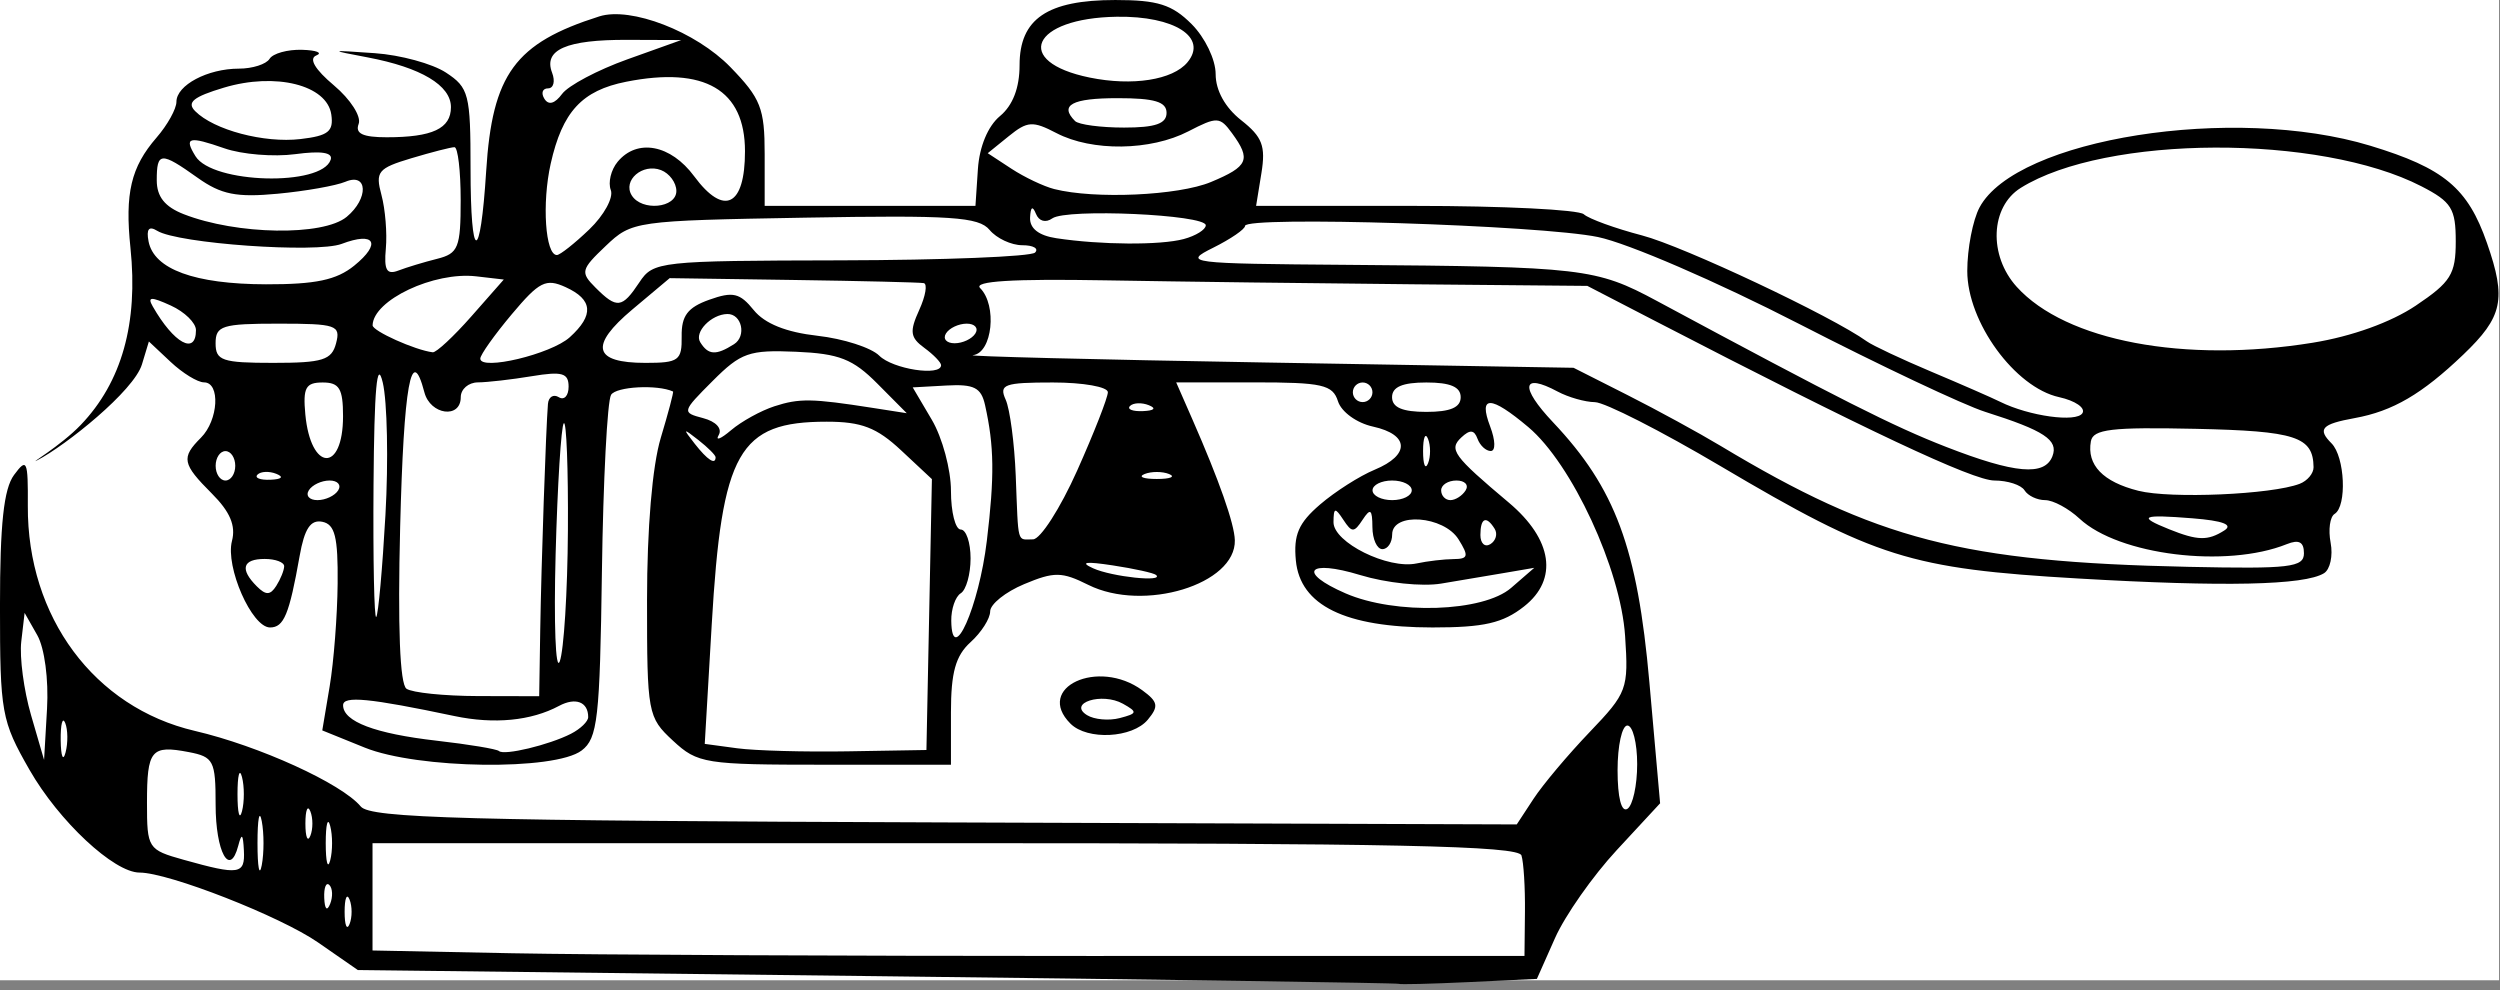 <?xml version="1.0" encoding="UTF-8" standalone="no"?>
<!DOCTYPE svg PUBLIC "-//W3C//DTD SVG 1.1//EN" "http://www.w3.org/Graphics/SVG/1.1/DTD/svg11.dtd">
<svg width="100%" height="100%" viewBox="0 0 255 101" version="1.1" xmlns="http://www.w3.org/2000/svg" xmlns:xlink="http://www.w3.org/1999/xlink" xml:space="preserve" xmlns:serif="http://www.serif.com/" style="fill-rule:evenodd;clip-rule:evenodd;stroke-linejoin:round;stroke-miterlimit:2;">
    <rect x="0" y="0" width="255" height="101" fill="#808080" stroke="none"/>
    <g id="layer1" transform="matrix(1,0,0,1,-370.83,-488.84)">
        <g transform="matrix(1.019,0,0,1.062,369.832,487.091)">
            <rect x="0.979" y="1.647" width="250.152" height="94.15" style="fill:white;"/>
        </g>
        <path id="path2834" d="M513.49,589.19C513.401,589.106 489.478,588.755 460.328,588.41L407.328,587.784L403.272,584.971C399.431,582.307 388.03,577.843 385.067,577.843C382.453,577.843 376.834,572.598 373.838,567.36C370.974,562.354 370.828,561.547 370.828,550.662C370.828,542.296 371.213,538.704 372.263,537.284C373.575,535.51 373.695,535.78 373.668,540.438C373.603,551.77 380.452,561 390.701,563.391C397.26,564.921 405.683,568.759 407.63,571.105C408.618,572.295 418.194,572.556 467.173,572.727L525.539,572.931L527.255,570.313C528.198,568.874 530.769,565.816 532.967,563.519C536.81,559.504 536.95,559.126 536.59,553.709C536.137,546.88 531.162,536.144 526.718,532.404C522.855,529.154 521.607,529.134 522.827,532.343C523.367,533.764 523.393,534.843 522.886,534.843C522.395,534.843 521.788,534.28 521.536,533.593C521.197,532.67 520.766,532.635 519.888,533.457C518.582,534.681 519.057,535.334 524.732,540.109C529.193,543.863 529.792,547.938 526.288,550.695C524.119,552.401 522.196,552.842 516.942,552.841C508.036,552.839 503.447,550.592 503.008,546.018C502.757,543.395 503.277,542.189 505.476,540.299C507.009,538.982 509.515,537.386 511.045,536.752C514.675,535.249 514.593,533.17 510.873,532.352C509.215,531.988 507.649,530.856 507.305,529.773C506.767,528.079 505.719,527.842 498.746,527.842L490.8,527.842L492.444,531.592C495.189,537.853 496.737,542.258 496.783,543.937C496.907,548.443 487.485,551.315 481.831,548.495C479.135,547.149 478.358,547.14 475.299,548.419C473.389,549.216 471.827,550.468 471.827,551.201C471.827,551.933 470.927,553.347 469.827,554.342C468.302,555.722 467.827,557.422 467.827,561.497L467.827,566.842L454.973,566.842C442.715,566.842 441.996,566.729 439.473,564.39C436.897,562.003 436.827,561.621 436.827,550.049C436.827,542.732 437.366,536.369 438.229,533.501C439,530.939 439.563,528.811 439.479,528.773C437.865,528.042 433.682,528.267 433.159,529.113C432.775,529.735 432.355,537.84 432.226,547.123C432.017,562.15 431.79,564.154 430.159,565.39C427.413,567.471 413.436,567.283 408.025,565.092L403.702,563.342L404.457,558.842C404.872,556.367 405.238,551.65 405.269,548.36C405.315,543.6 404.994,542.314 403.697,542.06C402.506,541.827 401.887,542.763 401.394,545.542C400.334,551.52 399.787,552.842 398.373,552.842C396.516,552.842 393.799,546.665 394.491,544.017C394.898,542.46 394.296,541.038 392.447,539.19C389.412,536.155 389.288,535.523 391.327,533.485C393.111,531.7 393.326,527.842 391.641,527.842C390.989,527.842 389.457,526.903 388.236,525.756L386.016,523.671L385.309,526.006C384.489,528.716 377.53,534.284 374.634,535.785C373.529,536.357 377.001,534.339 379.066,532.183C383.253,527.812 384.938,521.812 384.137,514.126C383.556,508.552 384.187,505.885 386.799,502.873C387.914,501.587 388.826,499.945 388.826,499.224C388.826,497.529 392.007,495.841 395.202,495.841C396.58,495.841 397.986,495.391 398.326,494.841C398.666,494.291 400.155,493.877 401.635,493.92C403.116,493.964 403.771,494.224 403.092,494.498C402.303,494.818 402.953,495.919 404.898,497.555C406.573,498.964 407.702,500.724 407.413,501.477C407.034,502.464 407.826,502.841 410.276,502.841C414.939,502.841 416.826,501.956 416.826,499.77C416.826,497.547 413.778,495.726 408.326,494.693C404.359,493.941 404.365,493.937 409.062,494.264C411.667,494.445 414.929,495.334 416.312,496.24C418.657,497.777 418.826,498.436 418.826,506.031C418.826,515.682 419.819,515.834 420.421,506.277C421.042,496.401 423.358,493.237 431.959,490.512C435.175,489.493 441.81,492.06 445.332,495.685C448.429,498.874 448.826,499.883 448.826,504.562L448.826,509.841L470.326,509.837L470.576,506.089C470.728,503.793 471.6,501.698 472.826,500.681C474.136,499.594 474.826,497.801 474.826,495.488C474.826,490.763 477.65,488.841 484.594,488.841C488.912,488.841 490.381,489.305 492.372,491.296C493.744,492.668 494.826,494.92 494.826,496.402C494.826,498.068 495.795,499.815 497.432,501.103C499.588,502.799 499.944,503.73 499.495,506.497L498.952,509.841L515.189,509.841C524.12,509.841 531.854,510.225 532.376,510.694C532.899,511.163 535.576,512.135 538.326,512.855C542.545,513.959 557.698,521.102 561.25,523.661C561.842,524.087 564.801,525.478 567.826,526.753C570.851,528.027 574.016,529.411 574.859,529.829C577.812,531.291 582.638,531.955 583.239,530.982C583.572,530.444 582.501,529.71 580.86,529.349C576.349,528.358 571.492,521.689 571.492,516.483C571.492,514.201 572.056,511.281 572.744,509.995C576.5,502.976 598.678,499.476 612.601,503.705C620.12,505.989 622.546,508.012 624.504,513.635C626.501,519.368 626.12,521.154 622.075,525.021C617.868,529.042 614.892,530.781 611.01,531.485C607.638,532.096 607.179,532.595 608.642,534.058C610.013,535.429 610.235,540.471 608.96,541.259C608.483,541.553 608.301,542.877 608.554,544.201C608.807,545.524 608.504,546.922 607.881,547.307C605.889,548.539 597.716,548.715 582.826,547.848C565.669,546.849 562.146,545.742 546.312,536.377C540.27,532.803 534.509,529.871 533.51,529.86C532.511,529.85 530.799,529.363 529.705,528.777C526.052,526.822 525.831,528.303 529.237,531.909C535.6,538.645 537.851,544.717 539.066,558.418L540.161,570.776L535.731,575.559C533.294,578.19 530.465,582.22 529.446,584.515L527.592,588.687L520.621,589.015C516.787,589.195 513.578,589.273 513.488,589.189L513.488,589.189L513.49,589.19ZM526.375,581.843C526.401,579.368 526.241,576.781 526.018,576.093C525.7,575.112 513.052,574.843 467.22,574.843L408.827,574.843L408.827,585.789L423.077,586.072C430.915,586.228 457.352,586.353 481.827,586.349L526.327,586.343L526.375,581.843L526.375,581.843L526.375,581.843ZM406.485,580.593C406.208,579.906 405.981,580.468 405.981,581.843C405.981,583.218 406.208,583.781 406.485,583.093C406.762,582.406 406.762,581.281 406.485,580.593ZM404.427,579.114C404.095,578.782 403.858,579.373 403.902,580.427C403.95,581.592 404.187,581.829 404.506,581.031C404.795,580.309 404.759,579.446 404.427,579.114L404.427,579.114L404.427,579.114ZM397.529,572.593C397.29,571.356 397.095,572.368 397.095,574.843C397.095,577.318 397.29,578.331 397.529,577.093C397.767,575.856 397.767,573.831 397.529,572.593ZM395.707,575.593C395.619,573.881 395.481,573.765 395.131,575.106C394.274,578.393 392.823,575.75 392.823,570.901C392.823,566.435 392.619,566.038 390.079,565.552C386.241,564.818 385.823,565.326 385.823,570.726C385.823,575.378 385.911,575.515 389.573,576.541C395.246,578.129 395.833,578.038 395.707,575.593L395.707,575.593ZM404.512,573.093C404.261,572.131 404.055,572.918 404.055,574.843C404.055,576.768 404.261,577.556 404.512,576.593C404.764,575.631 404.764,574.056 404.512,573.093ZM402.485,571.593C402.208,570.906 401.981,571.468 401.981,572.843C401.981,574.218 402.208,574.781 402.485,574.093C402.763,573.406 402.763,572.281 402.485,571.593ZM395.512,568.093C395.261,567.131 395.055,567.918 395.055,569.843C395.055,571.768 395.261,572.556 395.512,571.593C395.764,570.631 395.764,569.056 395.512,568.093ZM537.822,566.784C537.822,564.617 537.372,562.843 536.822,562.843C536.272,562.843 535.822,564.895 535.822,567.402C535.822,570.187 536.211,571.721 536.822,571.343C537.372,571.003 537.822,568.952 537.822,566.784ZM377.482,562.584C377.208,561.907 377.001,562.703 377.021,564.353C377.042,566.003 377.266,566.557 377.519,565.584C377.773,564.611 377.756,563.261 377.482,562.584L377.482,562.584ZM374.634,553.633L373.34,551.353L373,554.272C372.814,555.878 373.26,559.253 373.993,561.772L375.326,566.353L375.627,561.133C375.8,558.145 375.375,554.939 374.634,553.633ZM429.076,563.68C430.039,563.187 430.826,562.424 430.826,561.985C430.826,560.43 429.541,559.936 427.85,560.842C425.002,562.366 421.235,562.73 417.175,561.875C408.488,560.045 405.826,559.787 405.826,560.774C405.826,562.438 409.076,563.67 415.375,564.392C418.648,564.766 421.505,565.241 421.724,565.445C422.243,565.93 426.837,564.827 429.076,563.681L429.076,563.68ZM465.605,551.525L465.884,537.709L462.75,534.781C460.254,532.45 458.706,531.853 455.155,531.853C446.179,531.853 444.458,534.888 443.426,552.535L442.714,564.717L446.02,565.164C447.839,565.41 452.927,565.55 457.326,565.475L465.326,565.34L465.605,551.524L465.605,551.525ZM425.934,553.104C426.04,546.43 426.512,532.578 426.72,530.045C426.779,529.325 427.277,529.014 427.827,529.354C428.377,529.694 428.827,529.211 428.827,528.282C428.827,526.886 428.176,526.7 425.077,527.212C423.015,527.553 420.54,527.837 419.577,527.843C418.615,527.849 417.827,528.529 417.827,529.354C417.827,531.587 414.722,531.169 414.117,528.854C412.788,523.773 412.009,528.106 411.646,542.604C411.39,552.798 411.617,558.613 412.289,559.089C412.86,559.493 416.14,559.83 419.577,559.839L425.827,559.854L425.934,553.104L425.934,553.104ZM428.757,542.937C428.796,536.658 428.607,531.74 428.338,532.009C428.069,532.278 427.694,538.295 427.503,545.381C427.313,552.466 427.501,557.384 427.922,556.309C428.342,555.233 428.718,549.216 428.757,542.937ZM471.487,544.007C472.28,537.395 472.24,534.358 471.306,530.162C470.909,528.374 470.184,528.006 467.372,528.162L463.926,528.353L465.877,531.661C466.95,533.48 467.828,536.742 467.828,538.911C467.828,541.079 468.278,542.853 468.828,542.853C469.378,542.853 469.828,544.177 469.828,545.794C469.828,547.412 469.378,549.014 468.828,549.353C468.278,549.693 467.842,550.957 467.859,552.162C467.928,556.922 470.68,550.736 471.487,544.007L471.487,544.007ZM410.146,541.353C410.455,535.853 410.331,529.778 409.87,527.853C409.281,525.393 409.002,528.486 408.93,538.27C408.874,545.925 408.998,551.999 409.206,551.77C409.414,551.541 409.837,546.854 410.146,541.353ZM524.966,548.805L527.327,546.757L524.327,547.271C522.677,547.554 519.752,548.046 517.827,548.366C515.878,548.689 512.221,548.304 509.577,547.498C504.191,545.856 503.108,547.203 508.077,549.363C513.162,551.573 522.117,551.278 524.966,548.805L524.966,548.805ZM399.816,546.603C399.824,546.191 398.931,545.853 397.831,545.853C395.567,545.853 395.268,546.89 397.026,548.648C397.951,549.574 398.398,549.562 399.01,548.598C399.445,547.913 399.807,547.016 399.816,546.603L399.816,546.603ZM488.748,547.486C488.519,547.284 486.531,546.845 484.331,546.51C481.543,546.085 480.937,546.175 482.331,546.807C484.251,547.676 489.607,548.244 488.748,547.486ZM519.09,545.867C520.597,545.855 520.67,545.568 519.599,543.853C518.094,541.442 512.831,541.054 512.831,543.353C512.831,544.178 512.381,544.853 511.831,544.853C511.281,544.853 510.824,543.841 510.816,542.603C510.804,540.776 510.616,540.635 509.816,541.853C508.941,543.187 508.722,543.187 507.847,541.853C507.003,540.569 506.86,540.604 506.847,542.101C506.829,544.165 512.412,546.935 515.331,546.309C516.431,546.074 518.123,545.875 519.09,545.867L519.09,545.867ZM605.832,545.274C605.832,544.116 605.322,543.845 604.082,544.343C597.92,546.821 586.946,545.471 582.944,541.743C581.828,540.704 580.248,539.853 579.433,539.853C578.617,539.853 577.672,539.403 577.332,538.853C576.992,538.303 575.608,537.853 574.257,537.853C572.082,537.853 561.181,532.725 539.536,521.519L532.739,518.001L515.036,517.838C505.299,517.749 491.131,517.567 483.552,517.434C474.093,517.268 470.095,517.516 470.802,518.223C472.561,519.982 472.051,524.828 470.083,525.064C469.12,525.179 482.508,525.517 499.833,525.814L531.333,526.354L536.833,529.136C539.858,530.666 544.133,532.999 546.333,534.321C562.296,543.912 571.016,546.166 594.083,546.658C604.393,546.878 605.833,546.709 605.833,545.274L605.832,545.274ZM523.289,542.784C522.432,541.397 521.831,541.656 521.831,543.412C521.831,544.27 522.289,544.689 522.848,544.343C523.407,543.998 523.605,543.296 523.289,542.784L523.289,542.784ZM480.698,536.845C482.421,532.99 483.832,529.39 483.832,528.845C483.832,528.299 481.309,527.853 478.225,527.853C473.251,527.853 472.707,528.051 473.407,529.603C473.842,530.566 474.304,534.053 474.435,537.353C474.719,544.533 474.535,543.853 476.198,543.853C476.949,543.853 478.974,540.699 480.698,536.845L480.698,536.845ZM597.708,542.949C598.64,542.359 597.585,541.956 594.458,541.707C589.267,541.294 588.81,541.509 592.078,542.822C594.989,543.992 596.024,544.016 597.708,542.949L597.708,542.949ZM405.328,538.853C405.668,538.303 405.271,537.853 404.446,537.853C403.621,537.853 402.668,538.303 402.328,538.853C401.988,539.403 402.385,539.853 403.21,539.853C404.035,539.853 404.988,539.403 405.328,538.853ZM514.828,538.853C514.828,538.303 513.928,537.853 512.828,537.853C511.728,537.853 510.828,538.303 510.828,538.853C510.828,539.403 511.728,539.853 512.828,539.853C513.928,539.853 514.828,539.403 514.828,538.853ZM520.328,538.853C520.668,538.303 520.244,537.853 519.387,537.853C518.529,537.853 517.828,538.303 517.828,538.853C517.828,539.403 518.251,539.853 518.769,539.853C519.286,539.853 519.988,539.403 520.328,538.853ZM605.396,538.189C606.184,537.887 606.821,537.125 606.813,536.496C606.771,533.379 605,532.802 594.775,532.58C586.191,532.393 584.322,532.616 584.1,533.853C583.667,536.265 585.326,537.992 588.949,538.901C592.249,539.73 602.542,539.284 605.396,538.189L605.396,538.189ZM394.826,536.353C394.826,535.528 394.376,534.853 393.826,534.853C393.276,534.853 392.826,535.528 392.826,536.353C392.826,537.178 393.276,537.853 393.826,537.853C394.376,537.853 394.826,537.178 394.826,536.353ZM399.013,537.17C398.291,536.881 397.429,536.917 397.097,537.249C396.764,537.582 397.355,537.818 398.409,537.774C399.574,537.726 399.811,537.49 399.013,537.17L399.013,537.17L399.013,537.17ZM490.075,537.191C489.388,536.914 488.263,536.914 487.575,537.191C486.888,537.469 487.45,537.696 488.825,537.696C490.2,537.696 490.763,537.469 490.075,537.191ZM516.487,533.603C516.21,532.916 515.983,533.478 515.983,534.853C515.983,536.228 516.21,536.791 516.487,536.103C516.765,535.416 516.765,534.291 516.487,533.603ZM580.18,535.369C580.811,533.724 579.342,532.756 573.325,530.85C571.125,530.153 562.575,526.113 554.325,521.872C545.954,517.569 536.894,513.656 533.825,513.017C527.985,511.802 497.825,510.85 497.825,511.881C497.825,512.216 496.362,513.218 494.575,514.108C491.444,515.666 491.949,515.73 508.325,515.855C532.281,516.039 533.619,516.195 539.825,519.532C558.567,529.611 563.958,532.332 569.325,534.42C576.355,537.156 579.393,537.422 580.181,535.368L580.18,535.369ZM405.82,531.294C405.82,528.478 405.443,527.853 403.745,527.853C402.008,527.853 401.719,528.383 401.973,531.103C402.518,536.934 405.82,537.098 405.82,531.294L405.82,531.294ZM443.82,535.476C443.82,535.268 443.033,534.481 442.07,533.726C440.484,532.482 440.449,532.517 441.693,534.103C442.999,535.769 443.82,536.299 443.82,535.476L443.82,535.476ZM449.82,530.28C452.367,529.455 453.635,529.475 459.82,530.441L463.32,530.988L460.32,527.968C457.827,525.458 456.424,524.909 452.02,524.719C447.243,524.514 446.406,524.807 443.52,527.698C440.373,530.85 440.357,530.913 442.559,531.492C443.863,531.835 444.522,532.555 444.137,533.217C443.774,533.842 444.341,533.619 445.398,532.722C446.455,531.824 448.445,530.726 449.82,530.28L449.82,530.28ZM488.008,530.17C487.286,529.881 486.424,529.917 486.092,530.249C485.759,530.582 486.35,530.818 487.404,530.774C488.569,530.726 488.806,530.489 488.008,530.17L488.008,530.17L488.008,530.17ZM519.82,529.353C519.82,528.306 518.765,527.853 516.32,527.853C513.876,527.853 512.82,528.306 512.82,529.353C512.82,530.401 513.876,530.853 516.32,530.853C518.765,530.853 519.82,530.401 519.82,529.353ZM510.82,528.853C510.82,528.303 510.37,527.853 509.82,527.853C509.27,527.853 508.82,528.303 508.82,528.853C508.82,529.403 509.27,529.853 509.82,529.853C510.37,529.853 510.82,529.403 510.82,528.853ZM466.82,526.089C466.82,525.806 466.051,525.011 465.11,524.323C463.669,523.27 463.587,522.661 464.588,520.463C465.242,519.028 465.45,517.792 465.049,517.717C464.648,517.642 458.654,517.497 451.729,517.396L439.137,517.211L435.338,520.4C430.918,524.111 431.344,525.854 436.669,525.854C440.068,525.854 440.396,525.613 440.36,523.142C440.329,521.048 440.97,520.2 443.175,519.413C445.588,518.552 446.29,518.715 447.71,520.469C448.827,521.849 451.008,522.727 454.209,523.088C456.858,523.387 459.695,524.3 460.513,525.117C461.889,526.494 466.82,527.253 466.82,526.089L466.82,526.089ZM405.11,523.853C405.593,522.007 405.141,521.853 399.227,521.853C393.487,521.853 392.82,522.062 392.82,523.853C392.82,525.627 393.487,525.853 398.704,525.853C403.746,525.853 404.662,525.568 405.11,523.853ZM428.944,523.241C431.44,520.982 431.31,519.398 428.525,518.129C426.511,517.211 425.84,517.549 423.025,520.901C421.263,523.001 419.82,525.033 419.82,525.417C419.82,526.689 427.035,524.969 428.944,523.241ZM418.915,521.103L422.217,517.353L419.411,517.027C415.095,516.524 408.894,519.452 408.835,522.02C408.822,522.602 413.169,524.555 414.966,524.774C415.322,524.818 417.099,523.166 418.915,521.103L418.915,521.103ZM445.698,523.95C447.003,523.124 446.492,520.836 445.011,520.869C443.367,520.905 441.621,522.722 442.251,523.742C443.072,525.07 443.855,525.117 445.698,523.95L445.698,523.95ZM606.738,523.796C610.718,523.151 614.712,521.712 617.238,520.016C620.818,517.612 621.316,516.81 621.316,513.462C621.316,510.112 620.889,509.427 617.816,507.843C607.465,502.509 585.606,502.596 576.943,508.006C573.843,509.942 573.643,514.9 576.536,518.097C581.54,523.627 593.673,525.916 606.738,523.797L606.738,523.796ZM390.818,522.514C390.818,521.777 389.665,520.649 388.255,520.006C386.223,519.081 385.84,519.099 386.41,520.096C388.568,523.868 390.818,525.103 390.818,522.514L390.818,522.514L390.818,522.514ZM470.318,522.853C470.658,522.303 470.261,521.853 469.436,521.853C468.611,521.853 467.658,522.303 467.318,522.853C466.978,523.403 467.375,523.853 468.2,523.853C469.025,523.853 469.978,523.403 470.318,522.853ZM436.041,517.645C437.467,515.497 438.038,515.435 456.58,515.395C467.07,515.372 475.99,515.016 476.402,514.603C476.815,514.191 476.232,513.853 475.108,513.853C473.984,513.853 472.481,513.151 471.768,512.292C470.665,510.963 467.863,510.777 452.896,511.042C435.57,511.349 435.281,511.39 432.61,513.93C430.077,516.339 430.01,516.616 431.574,518.18C433.752,520.358 434.282,520.294 436.042,517.645L436.041,517.645ZM406.958,515.939C409.771,513.659 409.066,512.429 405.684,513.715C403.126,514.687 388.973,513.685 386.865,512.382C386.019,511.859 385.739,512.201 385.982,513.46C386.53,516.306 390.678,517.822 397.958,517.839C403.024,517.85 405.156,517.4 406.958,515.939L406.958,515.939ZM415.412,515.241C417.582,514.696 417.819,514.106 417.819,509.245C417.819,506.28 417.534,503.853 417.185,503.853C416.836,503.853 414.859,504.36 412.791,504.98C409.377,506.003 409.096,506.348 409.739,508.73C410.127,510.173 410.329,512.63 410.186,514.19C409.984,516.39 410.271,516.894 411.465,516.436C412.312,516.111 414.088,515.573 415.412,515.241L415.412,515.241ZM430.939,512.239C432.44,510.8 433.427,508.995 433.132,508.226C432.837,507.457 433.151,506.159 433.83,505.341C435.824,502.938 439.246,503.587 441.636,506.82C444.681,510.938 446.819,509.885 446.819,504.269C446.819,498.001 442.706,495.592 434.706,497.177C430.185,498.072 428.192,500.235 427,505.54C426.095,509.57 426.453,514.853 427.631,514.853C427.949,514.853 429.438,513.677 430.939,512.239L430.939,512.239ZM491.569,513.223C492.806,512.891 493.819,512.26 493.819,511.819C493.819,510.726 479.606,510.085 478.166,511.114C477.487,511.598 476.8,511.406 476.495,510.645C476.155,509.797 475.95,509.931 475.898,511.037C475.846,512.133 476.778,512.866 478.569,513.137C483.106,513.825 489.175,513.865 491.569,513.223L491.569,513.223L491.569,513.223ZM406.195,510.956C408.447,509.087 408.353,506.414 406.069,507.377C405.106,507.783 401.988,508.334 399.139,508.602C394.952,508.996 393.388,508.683 390.984,506.971C387.222,504.293 386.819,504.318 386.819,507.232C386.819,508.9 387.641,509.932 389.569,510.686C394.978,512.8 403.801,512.943 406.195,510.956L406.195,510.956ZM439.819,508.322C439.819,507.48 439.114,506.52 438.252,506.189C436.371,505.468 434.32,507.237 435.265,508.766C436.284,510.415 439.819,510.07 439.819,508.322L439.819,508.322ZM494.351,507.404C498.163,505.812 498.463,505.116 496.496,502.427C495.258,500.733 494.975,500.721 492.046,502.236C488.19,504.23 482.22,504.311 478.592,502.418C476.167,501.153 475.628,501.188 473.722,502.731L471.579,504.466L473.991,506.046C475.317,506.915 477.284,507.85 478.361,508.124C482.498,509.175 491.033,508.791 494.351,507.404L494.351,507.404ZM404.558,505.137C404.806,504.394 403.616,504.205 400.943,504.564C398.752,504.858 395.505,504.591 393.727,503.971C390.071,502.696 389.57,502.832 390.769,504.773C392.506,507.583 403.644,507.877 404.558,505.137L404.558,505.137ZM404.623,500.521C404.187,497.511 398.947,496.199 393.672,497.779C390.541,498.717 389.848,499.285 390.74,500.18C392.648,502.099 397.772,503.457 401.471,503.025C404.315,502.693 404.874,502.249 404.623,500.521L404.623,500.521ZM489.819,500.353C489.819,499.22 488.597,498.853 484.819,498.853C480.173,498.853 478.86,499.56 480.486,501.187C480.853,501.553 483.103,501.853 485.486,501.853C488.671,501.853 489.819,501.456 489.819,500.353L489.819,500.353ZM434.819,494.894L440.319,492.926L434.819,492.905C428.604,492.881 426.244,493.911 427.142,496.252C427.48,497.133 427.294,497.853 426.729,497.853C426.164,497.853 425.996,498.33 426.356,498.913C426.781,499.6 427.418,499.426 428.165,498.418C428.8,497.562 431.794,495.977 434.819,494.894L434.819,494.894L434.819,494.894ZM491.951,495.194C494.057,492.658 490.645,490.459 484.742,490.548C476.072,490.679 474.082,495.137 481.974,496.751C486.33,497.642 490.454,496.998 491.951,495.194ZM480.019,562.653C476.343,558.977 482.838,555.953 487.341,559.245C488.958,560.428 489.043,560.879 487.909,562.245C486.342,564.134 481.738,564.372 480.019,562.653L480.019,562.653ZM485.373,560.623C483.236,559.427 479.705,560.546 481.708,561.785C482.441,562.238 483.942,562.373 485.044,562.084C486.848,561.613 486.88,561.467 485.373,560.623L485.373,560.623Z" style="fill-rule:nonzero;"/>
    </g>
</svg>
